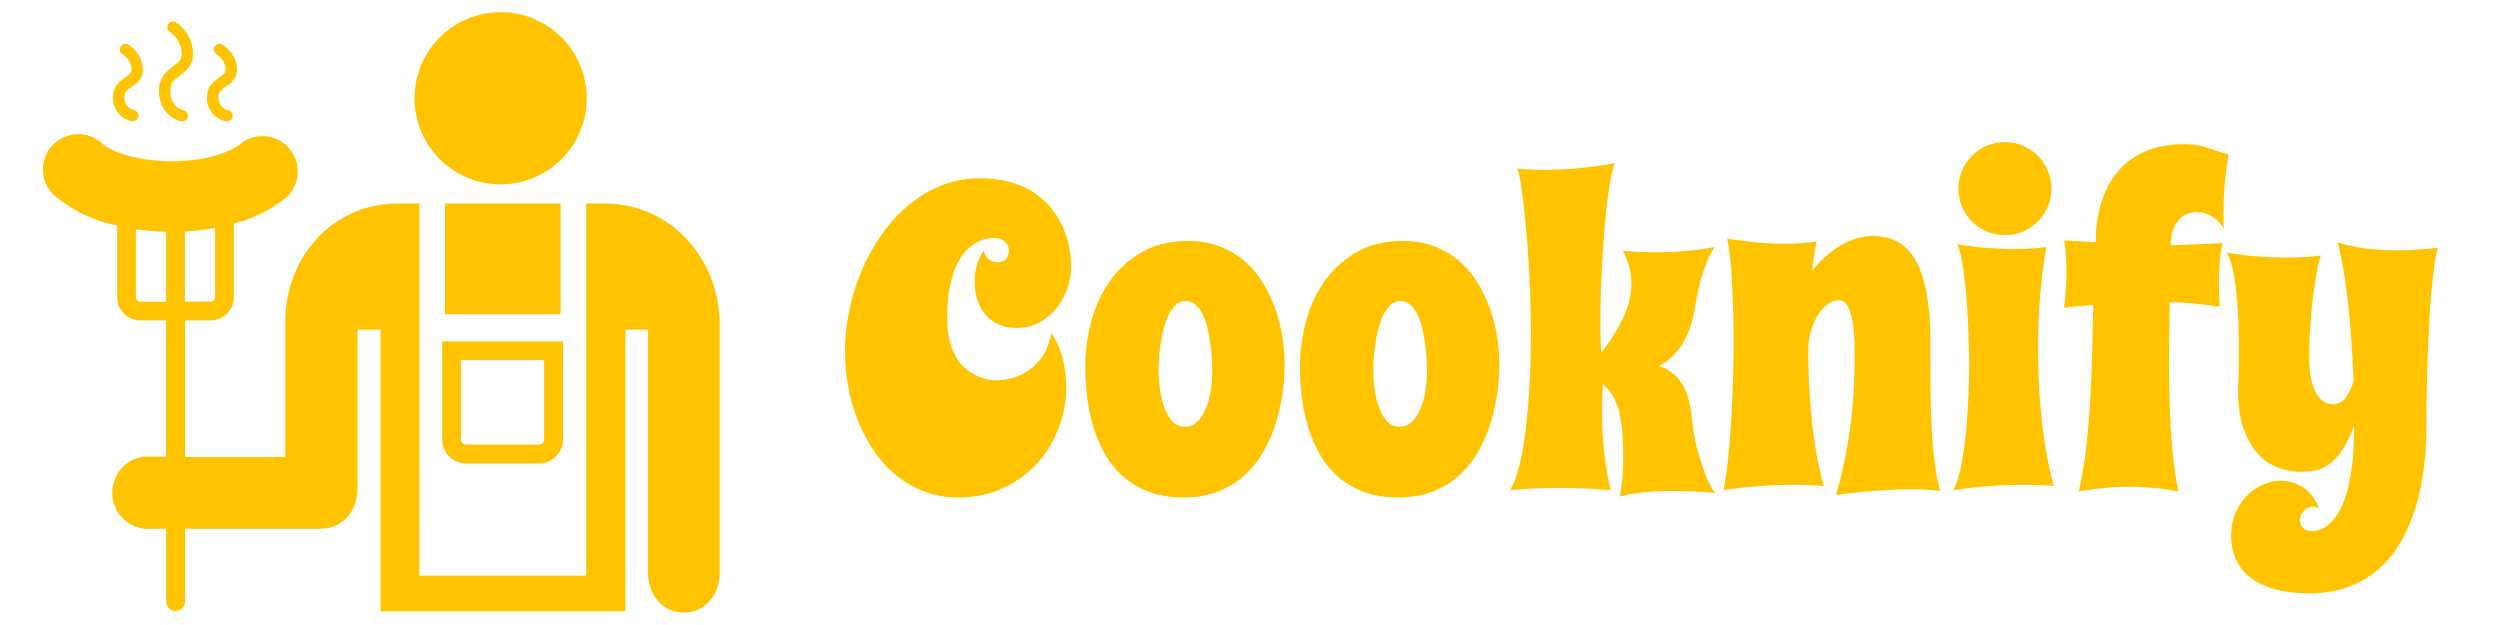 <?xml version="1.0" encoding="UTF-8" standalone="no"?>
<svg
   xml:space="preserve"
   width="560"
   height="140"
   data-id="lg_VRKKanKb8gkzV8sLrP"
   data-version="1"
   viewBox="0 0 560 140"
   version="1.1"
   id="svg32"
   sodipodi:docname="logo-no-background.svg"
   inkscape:version="1.2.1 (9c6d41e410, 2022-07-14)"
   xmlns:inkscape="http://www.inkscape.org/namespaces/inkscape"
   xmlns:sodipodi="http://sodipodi.sourceforge.net/DTD/sodipodi-0.dtd"
   xmlns="http://www.w3.org/2000/svg"
   xmlns:svg="http://www.w3.org/2000/svg"><defs
     id="defs36" /><sodipodi:namedview
     id="namedview34"
     pagecolor="#ffffff"
     bordercolor="#000000"
     borderopacity="0.25"
     inkscape:showpageshadow="2"
     inkscape:pageopacity="0.0"
     inkscape:pagecheckerboard="0"
     inkscape:deskcolor="#d1d1d1"
     showgrid="false"
     inkscape:zoom="0.90866667"
     inkscape:cx="279.53045"
     inkscape:cy="70.432869"
     inkscape:window-width="1920"
     inkscape:window-height="1046"
     inkscape:window-x="-11"
     inkscape:window-y="-11"
     inkscape:window-maximized="1"
     inkscape:current-layer="svg32" /><g
     data-padding="20"
     id="g30"
     transform="translate(-470)"><g
       transform="matrix(0.964,0,0,0.964,10,2.5)"
       id="g26"><rect
         width="376.004"
         height="111.87"
         x="179.152"
         y="-384.331"
         fill="none"
         rx="0"
         ry="0"
         transform="translate(492.5,407.82)"
         id="rect20" /><path
         fill="#ffc300"
         d="m 726.084,59.334 q 0,2.47 -0.87,5.01 -0.87,2.53 -2.49,4.59 -1.62,2.05 -3.94,3.36 -2.32,1.3 -5.27,1.3 -2.61,0 -4.47,-0.89 -1.86,-0.9 -3.04,-2.39 -1.19,-1.5 -1.77,-3.39 -0.58,-1.88 -0.58,-3.91 0,-2.03 0.51,-3.94 0.51,-1.91 1.57,-3.41 0.29,1.01 0.77,1.57 0.49,0.56 1.02,0.8 0.58,0.29 1.26,0.34 1.54,0 2.19,-0.83 0.66,-0.82 0.66,-1.88 0,-0.48 -0.2,-0.99 -0.19,-0.51 -0.6,-0.94 -0.41,-0.44 -1.09,-0.73 -0.67,-0.29 -1.64,-0.29 -0.53,0 -1.52,0.15 -1,0.14 -2.2,0.74 -1.21,0.61 -2.47,1.82 -1.26,1.21 -2.3,3.28 -1.03,2.08 -1.69,5.18 -0.65,3.09 -0.65,7.54 0,3.04 0.6,5.29 0.61,2.25 1.58,3.84 0.96,1.6 2.22,2.61 1.26,1.02 2.56,1.6 1.31,0.58 2.54,0.8 1.23,0.21 2.2,0.21 1.26,0 3.16,-0.45 1.91,-0.46 3.8,-1.67 1.88,-1.21 3.41,-3.34 1.52,-2.12 2.1,-5.51 1.69,2.37 2.59,5.66 0.89,3.28 0.89,6.91 0,4.93 -1.76,9.55 -1.77,4.61 -5.03,8.19 -3.26,3.58 -7.9,5.73 -4.65,2.15 -10.35,2.15 -4.21,0 -7.78,-1.33 -3.58,-1.33 -6.53,-3.7 -2.95,-2.37 -5.17,-5.58 -2.22,-3.22 -3.77,-6.99 -1.55,-3.77 -2.32,-7.95 -0.77,-4.18 -0.77,-8.48 0,-4.74 1.01,-9.55 1.02,-4.81 2.92,-9.26 1.91,-4.44 4.65,-8.33 2.73,-3.9 6.21,-6.77 3.48,-2.88 7.63,-4.55 4.16,-1.66 8.85,-1.66 4.26,0 7.49,0.99 3.24,0.99 5.59,2.66 2.34,1.66 3.94,3.79 1.59,2.13 2.53,4.4 0.95,2.27 1.33,4.52 0.39,2.25 0.39,4.13 m 49.59,22.96 q 0,2.81 -0.44,6.17 -0.43,3.36 -1.45,6.77 -1.01,3.4 -2.75,6.62 -1.74,3.21 -4.33,5.68 -2.59,2.46 -6.16,3.96 -3.58,1.5 -8.32,1.5 -4.73,0 -8.29,-1.4 -3.55,-1.4 -6.09,-3.75 -2.54,-2.34 -4.18,-5.41 -1.64,-3.07 -2.61,-6.46 -0.97,-3.38 -1.33,-6.84 -0.36,-3.45 -0.36,-6.55 0,-5.46 1.45,-10.7 1.45,-5.25 4.42,-9.36 2.97,-4.11 7.45,-6.62 4.47,-2.51 10.51,-2.51 4.06,0 7.3,1.23 3.24,1.23 5.75,3.36 2.51,2.13 4.28,4.98 1.76,2.85 2.92,6.04 1.16,3.19 1.7,6.62 0.53,3.44 0.53,6.67 m -16.82,1.6 q 0,-1.11 -0.08,-2.78 -0.07,-1.67 -0.31,-3.5 -0.24,-1.84 -0.65,-3.68 -0.42,-1.84 -1.09,-3.29 -0.68,-1.45 -1.67,-2.36 -0.99,-0.92 -2.34,-0.92 -1.31,0 -2.28,0.87 -0.96,0.87 -1.66,2.27 -0.7,1.4 -1.16,3.17 -0.46,1.76 -0.73,3.52 -0.26,1.77 -0.39,3.39 -0.12,1.62 -0.12,2.73 0,1.59 0.25,3.87 0.24,2.27 0.91,4.35 0.68,2.08 1.86,3.55 1.19,1.47 3.12,1.47 1.84,0 3.07,-1.35 1.23,-1.35 1.96,-3.31 0.73,-1.96 1.02,-4.13 0.29,-2.18 0.29,-3.87 m 66.71,-1.6 q 0,2.81 -0.43,6.17 -0.44,3.36 -1.45,6.77 -1.02,3.4 -2.76,6.62 -1.74,3.21 -4.32,5.68 -2.59,2.46 -6.17,3.96 -3.57,1.5 -8.31,1.5 -4.74,0 -8.29,-1.4 -3.55,-1.4 -6.09,-3.75 -2.54,-2.34 -4.18,-5.41 -1.65,-3.07 -2.61,-6.46 -0.97,-3.38 -1.33,-6.84 -0.37,-3.45 -0.37,-6.55 0,-5.46 1.45,-10.7 1.45,-5.25 4.43,-9.36 2.97,-4.11 7.44,-6.62 4.47,-2.51 10.52,-2.51 4.06,0 7.3,1.23 3.23,1.23 5.75,3.36 2.51,2.13 4.28,4.98 1.76,2.85 2.92,6.04 1.16,3.19 1.69,6.62 0.53,3.44 0.53,6.67 m -16.82,1.6 q 0,-1.11 -0.07,-2.78 -0.07,-1.67 -0.31,-3.5 -0.25,-1.84 -0.66,-3.68 -0.41,-1.84 -1.09,-3.29 -0.67,-1.45 -1.66,-2.36 -0.99,-0.92 -2.35,-0.92 -1.3,0 -2.27,0.87 -0.97,0.87 -1.67,2.27 -0.7,1.4 -1.16,3.17 -0.46,1.76 -0.72,3.52 -0.27,1.77 -0.39,3.39 -0.12,1.62 -0.12,2.73 0,1.59 0.24,3.87 0.24,2.27 0.92,4.35 0.68,2.08 1.86,3.55 1.19,1.47 3.12,1.47 1.84,0 3.07,-1.35 1.23,-1.35 1.96,-3.31 0.72,-1.96 1.01,-4.13 0.29,-2.18 0.29,-3.87 m 66.89,28.04 q -5.46,-0.44 -9.47,-0.44 -3.48,0 -5.87,0.22 -2.4,0.22 -3.9,0.46 -1.74,0.29 -2.8,0.63 0.39,-2.47 0.58,-4.55 0.19,-2.08 0.19,-4.44 0,-4.26 -0.33,-7.09 -0.34,-2.82 -0.97,-4.76 -0.63,-1.93 -1.5,-3.14 -0.87,-1.21 -1.93,-2.18 -0.1,1.75 -0.15,3.46 -0.05,1.72 -0.05,3.51 0,3.62 0.39,7.85 0.39,4.23 1.6,9.84 -1.45,-0.1 -3.29,-0.24 -1.55,-0.1 -3.72,-0.17 -2.18,-0.08 -4.79,-0.08 -2.61,0 -5.53,0.1 -2.93,0.1 -6.07,0.39 0.97,-1.5 1.72,-3.97 0.74,-2.46 1.28,-5.53 0.53,-3.07 0.89,-6.55 0.36,-3.48 0.58,-7.03 0.22,-3.56 0.32,-6.99 0.09,-3.43 0.09,-6.43 0,-4.01 -0.14,-8.22 -0.15,-4.2 -0.39,-8.21 -0.24,-4.02 -0.58,-7.64 -0.34,-3.63 -0.68,-6.55 -0.34,-2.93 -0.7,-4.91 -0.36,-1.98 -0.7,-2.71 3.1,0.29 6.43,0.29 4.21,0 8.34,-0.41 4.13,-0.41 7.9,-1.13 -0.58,1.69 -1.06,4.37 -0.48,2.69 -0.85,5.95 -0.36,3.26 -0.63,6.91 -0.26,3.65 -0.45,7.3 -0.2,3.65 -0.27,7.08 -0.07,3.43 -0.07,6.29 0,1.93 0.05,3.48 0.04,1.54 0.14,2.66 3.34,-4.26 5.17,-8.25 1.84,-3.98 1.84,-7.9 0,-3.72 -1.98,-7.54 1.83,0.19 3.77,0.27 1.93,0.07 3.77,0.07 3.48,0 6.91,-0.27 3.43,-0.26 6.91,-0.94 -1.35,2.03 -2.24,4.52 -0.9,2.49 -1.43,4.81 -0.63,2.66 -1.06,5.41 -0.44,2.66 -1.45,5.13 -0.44,1.06 -1.04,2.15 -0.61,1.09 -1.45,2.12 -0.85,1.04 -1.91,1.94 -1.07,0.89 -2.37,1.52 2.8,1.11 4.28,2.8 1.47,1.7 2.2,3.8 0.72,2.1 1.01,4.59 0.29,2.49 0.73,5.25 0.43,2.27 1.11,4.59 0.58,1.98 1.47,4.28 0.9,2.29 2.15,4.23 m 52.37,-0.44 q -1.5,-0.24 -3.29,-0.31 -1.79,-0.08 -3.72,-0.08 -2.32,0 -4.72,0.13 -2.39,0.12 -4.66,0.31 -2.27,0.19 -4.3,0.44 -2.03,0.24 -3.53,0.43 2.08,-7.01 3.21,-14.99 1.14,-7.97 1.14,-17.69 0,-0.72 -0.03,-1.93 -0.02,-1.21 -0.12,-2.61 -0.09,-1.4 -0.31,-2.83 -0.22,-1.43 -0.63,-2.59 -0.41,-1.16 -1.04,-1.88 -0.63,-0.73 -1.55,-0.73 -1.35,0 -2.63,0.97 -1.28,0.97 -2.27,2.56 -0.99,1.6 -1.6,3.68 -0.6,2.08 -0.6,4.3 0,4.01 0.19,8.14 0.2,4.14 0.63,8.2 0.44,4.06 1.11,7.95 0.68,3.89 1.69,7.37 -0.82,-0.05 -1.93,-0.14 -0.97,-0.05 -2.27,-0.1 -1.31,-0.05 -3,-0.05 -3.14,0 -7.25,0.27 -4.11,0.26 -8.89,0.99 0.58,-2.71 1.01,-6.62 0.44,-3.92 0.73,-8.51 0.29,-4.59 0.46,-9.6 0.16,-5 0.16,-9.88 0,-3.63 -0.09,-7.11 -0.1,-3.48 -0.27,-6.57 -0.17,-3.1 -0.46,-5.71 -0.29,-2.61 -0.67,-4.49 3.91,0.67 7.25,0.94 3.33,0.27 6.04,0.27 1.74,0 3.12,-0.08 1.38,-0.07 2.34,-0.17 1.16,-0.14 2.03,-0.29 -0.29,1.5 -0.55,3.19 -0.27,1.7 -0.51,3.68 1.59,-2.03 3.38,-3.55 1.79,-1.53 3.6,-2.54 1.82,-1.02 3.61,-1.53 1.78,-0.5 3.38,-0.5 3.48,0 6.02,1.42 2.54,1.43 4.2,4.47 1.67,3.05 2.49,7.79 0.82,4.73 0.82,11.36 0,4.54 0.03,9.23 0.02,4.69 0.22,9.18 0.19,4.5 0.67,8.54 0.49,4.03 1.36,7.27 m 26.43,-1.16 q -0.82,-0.05 -1.94,-0.14 -0.96,-0.05 -2.27,-0.1 -1.3,-0.05 -2.99,-0.05 -3.15,0 -7.26,0.27 -4.1,0.26 -8.89,0.99 0.92,-1.84 1.55,-4.62 0.63,-2.78 1.04,-5.94 0.41,-3.17 0.62,-6.41 0.22,-3.24 0.32,-5.94 0.1,-2.71 0.12,-4.6 0.02,-1.88 0.02,-2.37 -0.09,-6.28 -0.43,-11.74 -0.15,-2.32 -0.36,-4.69 -0.22,-2.37 -0.51,-4.47 -0.29,-2.11 -0.65,-3.77 -0.37,-1.67 -0.85,-2.64 3.92,0.68 7.25,0.92 3.34,0.24 6.04,0.24 1.74,0 3.12,-0.07 1.38,-0.07 2.35,-0.17 1.16,-0.1 2.03,-0.24 -0.87,4.35 -1.43,10.49 -0.56,6.14 -0.56,13.15 0,4.01 0.2,8.12 0.19,4.11 0.63,8.19 0.43,4.09 1.13,8.03 0.7,3.94 1.72,7.56 m -22.19,-69.12 q 0,-2.23 0.85,-4.19 0.84,-1.95 2.32,-3.43 1.47,-1.47 3.45,-2.32 1.98,-0.84 4.21,-0.84 2.22,0 4.18,0.84 1.96,0.85 3.43,2.32 1.48,1.48 2.32,3.43 0.85,1.96 0.85,4.19 0,2.22 -0.85,4.2 -0.84,1.98 -2.32,3.46 -1.47,1.47 -3.43,2.32 -1.96,0.84 -4.18,0.84 -2.23,0 -4.21,-0.84 -1.98,-0.85 -3.45,-2.32 -1.48,-1.48 -2.32,-3.46 -0.85,-1.98 -0.85,-4.2 m 62.8,-7.89 q -0.58,3.43 -0.89,6.74 -0.31,3.31 -0.31,6.5 v 1.98 q 0,1.02 0.09,1.99 -1.16,-1.94 -2.9,-2.91 -1.74,-0.96 -3.43,-0.96 -1.16,0 -2.27,0.48 -1.11,0.48 -1.94,1.45 -0.82,0.97 -1.33,2.42 -0.5,1.45 -0.5,3.38 l 12.08,-0.48 q -0.53,2.22 -0.7,4.52 -0.17,2.29 -0.17,4.76 0,1.35 0.05,2.71 0.05,1.35 0.14,2.75 -3.04,-0.38 -5.8,-0.7 -2.75,-0.31 -5.8,-0.31 -0.09,3.48 -0.14,7.08 -0.05,3.6 -0.05,7.18 0,7.64 0.41,15.13 0.41,7.49 1.77,14.6 -5.42,-1.12 -11.27,-1.12 -3.04,0 -6.02,0.29 -2.97,0.29 -5.87,0.83 1.11,-4.79 1.74,-10.3 0.63,-5.51 0.94,-11.21 0.32,-5.71 0.46,-11.32 0.15,-5.6 0.24,-10.53 -1.54,0.09 -3.38,0.26 -1.84,0.17 -3.38,0.41 0.24,-2.12 0.38,-4.13 0.15,-2.01 0.15,-4.09 0,-1.83 -0.1,-3.64 -0.09,-1.82 -0.43,-3.8 l 7.34,0.39 q 0,-5.03 1.29,-9.21 1.28,-4.18 3.84,-7.2 2.56,-3.03 6.4,-4.69 3.85,-1.67 8.97,-1.67 1.64,0 2.88,0.22 1.23,0.21 2.39,0.58 1.16,0.36 2.37,0.77 1.21,0.41 2.75,0.85 m 48.59,21.65 q -0.54,2.03 -0.9,4.88 -0.36,2.86 -0.65,6.14 -0.29,3.29 -0.46,6.87 -0.17,3.58 -0.32,6.96 -0.29,7.98 -0.33,16.82 0,4.93 -0.61,9.72 -0.6,4.78 -1.93,9.06 -1.33,4.28 -3.43,7.93 -2.11,3.65 -5.13,6.28 -3.02,2.64 -7.01,4.14 -3.98,1.49 -9.01,1.49 -4.69,0 -8.12,-0.96 -3.44,-0.97 -5.68,-2.73 -2.25,-1.77 -3.34,-4.23 -1.09,-2.47 -1.09,-5.42 0,-2.95 1.02,-5.34 1.01,-2.39 2.66,-4.03 1.64,-1.65 3.72,-2.54 2.08,-0.9 4.21,-0.9 2.7,0 5.12,1.55 2.42,1.55 3.67,4.88 -0.29,-0.24 -0.65,-0.31 -0.36,-0.07 -0.75,-0.07 -0.53,0 -1.09,0.24 -0.55,0.24 -0.99,0.67 -0.43,0.44 -0.7,0.99 -0.26,0.56 -0.26,1.19 0,0.72 0.29,1.23 0.29,0.51 0.7,0.8 0.41,0.29 0.92,0.41 0.5,0.12 0.94,0.12 0.67,0 1.69,-0.29 1.01,-0.29 2.1,-1.21 1.09,-0.92 2.18,-2.56 1.09,-1.64 1.93,-4.37 0.85,-2.74 1.35,-6.65 0.51,-3.92 0.46,-9.38 -1.25,3.39 -2.63,5.49 -1.38,2.1 -2.9,3.26 -1.52,1.16 -3.19,1.55 -1.67,0.38 -3.55,0.38 -2.37,0 -4.96,-0.84 -2.59,-0.85 -4.74,-3 -2.15,-2.15 -3.55,-5.87 -1.4,-3.72 -1.4,-9.48 0,-0.77 0.02,-1.08 0.03,-0.32 0.03,-0.49 0,-0.17 0.05,-0.41 0.04,-0.24 0.04,-0.94 0,-0.7 0.03,-2.01 0.02,-1.3 0.02,-3.67 0,-2.76 -0.09,-6.24 -0.1,-3.48 -0.42,-6.81 -0.31,-3.34 -0.89,-6.07 -0.58,-2.73 -1.5,-4.04 3.92,0.68 7.37,0.92 3.46,0.24 6.31,0.24 1.89,0 3.41,-0.07 1.52,-0.07 2.63,-0.17 1.26,-0.09 2.28,-0.24 -0.39,0.82 -0.85,3.14 -0.46,2.32 -0.89,5.56 -0.44,3.24 -0.73,7.08 -0.29,3.85 -0.29,7.76 0,2.95 0.44,5.03 0.43,2.08 1.18,3.41 0.75,1.33 1.74,1.96 0.99,0.62 2.15,0.62 1.84,0 2.93,-1.49 1.08,-1.5 1.86,-3.78 -0.1,-2.99 -0.34,-7 -0.24,-4.02 -0.65,-8.37 -0.41,-4.35 -1.07,-8.77 -0.65,-4.42 -1.62,-8.24 1.5,0.53 3.58,0.96 1.79,0.39 4.35,0.66 2.56,0.26 6.04,0.26 4.11,0 9.29,-0.58 M 593.511,0.24 a 20.001,20.001 0 1 0 0,40.002 20.001,20.001 0 1 0 0,-40.002 m -12.927,44.446 h 26.856 v 25.729 h -26.856 z m 21.847,60.409 h -16.964 c -3.068,0 -5.54,-2.504 -5.54,-5.571 V 76.738 h 28.076 v 22.787 a 5.584,5.584 0 0 1 -5.572,5.57 M 584.277,81.09 v 18.467 c 0,0.626 0.533,1.158 1.19,1.158 h 16.964 c 0.658,0 1.19,-0.532 1.19,-1.19 V 81.089 Z"
         id="path22" /><path
         fill="#ffc300"
         d="m 617.394,44.687 h -4.007 v 86.482 h -38.78 l 0.03,-86.482 h -4.945 c -15.087,0 -26.23,12.3 -26.23,27.607 v 31.3 h -23.287 v -31.74 h 5.947 c 2.974,0 5.384,-2.44 5.384,-5.414 V 49.35 A 31.3,31.3 0 0 0 543.65,43.34 8.2,8.2 0 0 0 533.07,30.82 c -2.41,2.003 -8.294,4.07 -16.025,4.07 -7.95,0 -13.96,-2.192 -16.182,-4.195 a 8.211,8.211 0 0 0 -10.986,12.207 33.2,33.2 0 0 0 14.523,6.917 v 16.59 c 0,3.004 2.41,5.446 5.415,5.446 h 5.947 v 31.644 h -5.07 a 8.451,8.451 0 0 0 0,16.777 h 5.101 v 16.902 a 2.191,2.191 0 1 0 4.382,0 v -16.902 h 31.613 v -0.032 c 4.226,0 8.451,-3.13 8.451,-9.546 V 74.014 h 5.353 v 65.417 h 56.903 V 74.014 h 5.258 v 56.12 c 0,12.834 16.683,12.834 16.652,0 V 72.669 c 0,-14.147 -10.485,-27.982 -27.012,-27.982 M 527.155,66.44 c 0,0.594 -0.47,1.064 -1.064,1.064 h -5.947 V 51.196 q 3.63,-0.187 7.011,-0.845 z m -17.34,1.064 a 1.064,1.064 0 0 1 -1.064,-1.033 V 50.696 q 3.443,0.47 7.042,0.563 v 16.276 z m 9.703,-41.91 h -0.25 c -1.878,-0.406 -5.384,-2.472 -5.134,-7.605 0.157,-2.755 1.878,-4.07 3.287,-5.165 1.252,-0.94 1.94,-1.565 1.972,-2.66 A 6.26,6.26 0 0 0 516.67,4.843 1.324,1.324 0 0 1 518.11,2.62 c 0.156,0.094 4.07,2.66 3.912,7.637 -0.063,2.41 -1.69,3.662 -2.973,4.664 -1.378,1.033 -2.192,1.722 -2.285,3.193 -0.22,4.194 2.88,4.85 3.036,4.883 a 1.37,1.37 0 0 1 1.033,1.565 1.25,1.25 0 0 1 -1.284,1.032 m 10.392,0 h -0.25 a 5.51,5.51 0 0 1 -4.383,-6.04 c 0.126,-2.254 1.69,-3.35 2.817,-4.132 1.033,-0.72 1.44,-1.096 1.472,-1.69 0.062,-2.41 -2.035,-3.662 -2.066,-3.694 a 1.25,1.25 0 0 1 -0.47,-1.784 c 0.376,-0.626 1.19,-0.845 1.816,-0.47 0.125,0.095 3.443,2.066 3.35,6.01 -0.064,2.003 -1.472,2.974 -2.599,3.756 -1.033,0.75 -1.628,1.22 -1.69,2.129 -0.157,2.817 2.128,3.286 2.222,3.317 0.72,0.126 1.19,0.814 1.064,1.534 a 1.25,1.25 0 0 1 -1.283,1.064 m -21.847,0 h -0.25 a 5.51,5.51 0 0 1 -4.383,-6.04 c 0.125,-2.254 1.69,-3.35 2.817,-4.132 1.033,-0.72 1.44,-1.096 1.44,-1.69 0.093,-2.41 -2.035,-3.694 -2.035,-3.694 a 1.25,1.25 0 0 1 -0.47,-1.784 c 0.376,-0.626 1.16,-0.845 1.785,-0.47 0.156,0.095 3.443,2.066 3.35,6.01 -0.064,2.003 -1.44,2.974 -2.568,3.756 -1.064,0.75 -1.659,1.22 -1.69,2.129 -0.157,2.817 2.128,3.286 2.222,3.317 a 1.315,1.315 0 0 1 -0.25,2.598"
         id="path24" /></g><path
       fill="transparent"
       stroke="transparent"
       d="m 470,0 h 560 V 140 H 470 Z"
       id="path28" /></g></svg>
